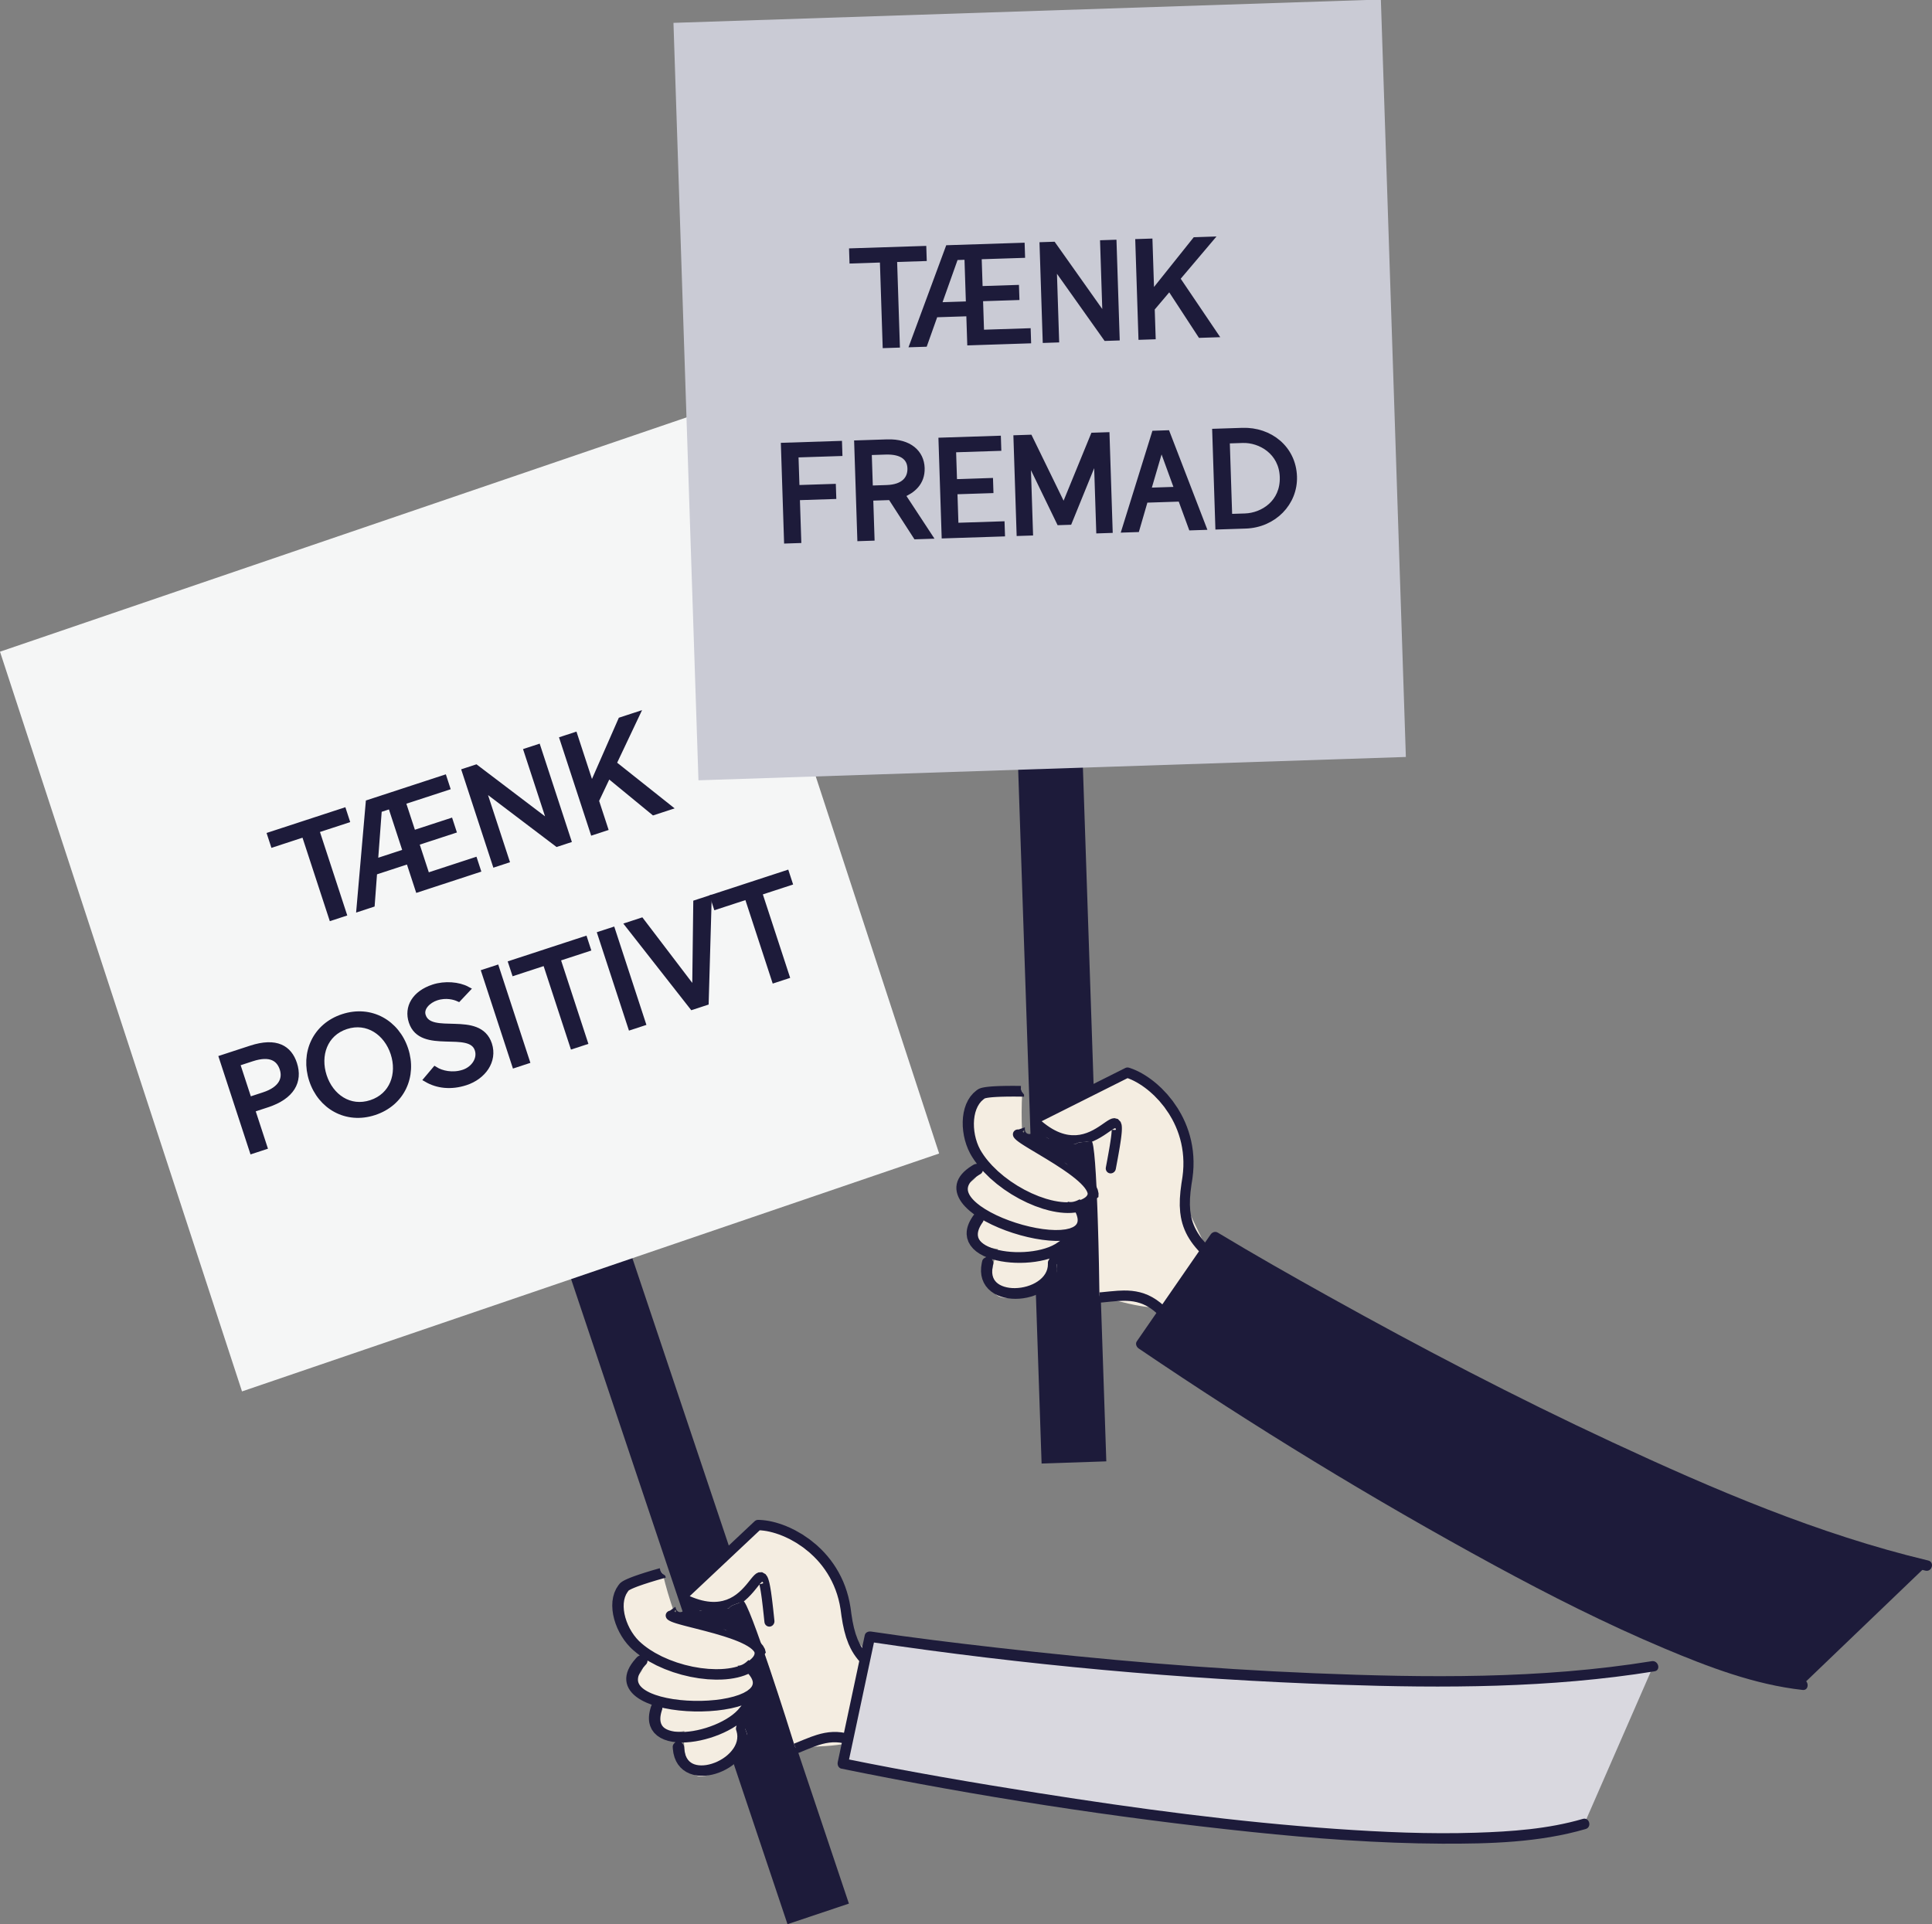 <?xml version="1.0" encoding="utf-8"?>
<!-- Generator: Adobe Illustrator 16.0.4, SVG Export Plug-In . SVG Version: 6.00 Build 0)  -->
<!DOCTYPE svg PUBLIC "-//W3C//DTD SVG 1.1//EN" "http://www.w3.org/Graphics/SVG/1.1/DTD/svg11.dtd">
<svg version="1.1" id="Layer_1" xmlns="http://www.w3.org/2000/svg" xmlns:xlink="http://www.w3.org/1999/xlink" x="0px" y="0px"
	 width="738.936px" height="736.051px" viewBox="0 0 738.936 736.051" enable-background="new 0 0 738.936 736.051"
	 xml:space="preserve">
<rect x="0" y="0" width="738.936" height="736.051" fill="#808080" stroke="none"/>
<g>
	<path fill="#1D1B3A" d="M324.684,728.176l-23.484,7.875L196.067,422.625l23.479-7.877L324.684,728.176z"/>
	<polygon fill="#F5F6F6" points="359.193,441.245 92.563,532.251 0,249.291 266.622,158.286 	"/>
	<g>
		<path fill="#F4EDE1" d="M289.138,632.568c0-0.002,0-0.006,0-0.006c-0.645-1.821-1.173-3.621-1.388-5.354
			c-0.018-0.139-0.008-0.275,0.019-0.401c-0.583-0.345-1.05-0.56-1.208-0.439c-1.377,1.03-3.813-1.746-5.48-1.292
			c-1.371,0.375-2.464-1.032-3.74-1.644c-0.988-0.471-8.197-2.06-11.125-3.974c-0.215-0.015-0.436-0.021-0.65-0.053
			c-0.018,0.002-0.039-0.008-0.061-0.007c-1.01-0.048-1.963-0.312-2.893-0.665c-0.164-0.047-0.322-0.101-0.484-0.149
			c-0.558-0.103-1.117-0.22-1.662-0.384c-0.149,0.908-1.73,1.133-2.127,0.021c-0.143-0.4-0.28-0.803-0.419-1.205
			c-0.081-0.123-0.13-0.264-0.149-0.422c-1.668-4.824-3.124-9.619-4.264-14.588c-0.4-0.377-0.732-0.812-0.935-1.33
			c-5.728,1.843-10.818,4.68-13.354,9.057c-7.85,13.547,15.479,22.191,3.604,32.459c-4.468,3.863,11.299,6.145,9.893,10.533
			c-3.977,12.398,9.028,9.463,9.028,9.463s-1.173,11.539,3.512,16.273c4.69,4.73,18.716-7.915,18.716-7.915s0.107-0.017,0.262-0.034
			c0.373-1,0.758-1.993,1.13-2.99c0.159-1.291,0.354-2.563,0.468-3.842c-0.162-0.623-0.366-1.243-0.619-1.85
			c-0.057-0.142-0.1-0.276-0.148-0.412c-0.477-0.268-0.955-0.533-1.43-0.798c-0.76-0.02-1.38-0.929-0.912-1.611
			c0.4-0.588,0.823-1.155,1.241-1.729c0.026-0.086,0.045-0.172,0.099-0.258c0.697-1.098,0.969-1.494,1.475-2.107
			c0.449-0.853,0.717-1.725,0.817-2.676c-0.204-0.248-0.313-0.584-0.235-0.955c0.093-0.463,0.189-0.93,0.287-1.394
			c0.148-0.71,0.748-0.872,1.27-0.696c1.111-1.783,1.506-3.832,1.677-5.977c-0.538-1.568-1.521-3.482-1.146-4.977
			c0.17-0.676,0.713-1.526,1.312-2.434C289.392,634.727,289.262,633.646,289.138,632.568z"/>
		<path fill="#F4EDE1" d="M292.686,584.708c-5.251-1.796-14.596,10.734-14.596,10.734s-0.768,1.819-3.924,1.925
			c-4.465,4.588-10.141,9.132-12.062,15.022c0.414,0.299,0.689,0.532,1.106,0.966c0.071,0.074,0.112,0.155,0.159,0.234
			c1.303,0.991,2.904,1.771,4.274,2.467c0.222,0.029,0.442,0.066,0.667,0.096c3.525-0.602,8.924-0.707,10.428-0.918
			c0.336-0.446,0.771-0.817,1.301-1.067c0.642-0.302,1.297-0.563,1.979-0.759c0.011-0.003,2.121-1.017,2.134-1.02
			c2.037-1.151,18.847,52.348,18.934,52.743c0.142,0.433,0.274,0.866,0.41,1.298c0.175,0.51,0.353,1.019,0.501,1.535
			c0.01,0.015,0.023,0.029,0.03,0.049c0.087,0.173,0.156,0.35,0.237,0.524c2.719-0.187,5.584-0.347,8.518-0.462
			c15.295-0.6,17.673-3.746,17.673-3.746l11.789-20.692l-18.295-20.084C323.758,589.4,297.938,586.5,292.686,584.708z"/>
		<path fill="#1D1B3A" d="M335.955,669.465l-0.51-0.397l-1.033-0.78l-1.52-1.068l-1.965-1.236l-1.914-1.037l-1.854-0.839
			l-1.806-0.651l-1.764-0.475l-1.716-0.308l-1.675-0.149l-1.638-0.006l-1.593,0.124l-1.561,0.239l-1.521,0.336l-1.482,0.42
			l-2.166,0.733l-2.859,1.121l-2.877,1.183l-0.818,0.312c0.105,0.327,0.217,0.651,0.312,0.979c0.01,0.015,0.023,0.029,0.03,0.049
			c0.433,0.869,0.777,1.744,1.073,2.633l0.766-0.291l2.809-1.156l2.691-1.062l1.971-0.674l1.285-0.368l1.276-0.29l1.282-0.208
			l1.287-0.113l1.318-0.009l1.355,0.106l1.406,0.238l1.465,0.377l1.538,0.547l1.617,0.718l1.705,0.913l1.808,1.132l1.422,0.994
			l0.98,0.739l0.512,0.402c0.393,0.31,0.889,0.445,1.387,0.381c0.518-0.07,0.982-0.345,1.304-0.777
			c0.153-0.201,0.266-0.43,0.336-0.676C336.838,670.781,336.58,669.955,335.955,669.465z"/>
		<path fill="#1D1B3A" d="M354.49,644.165l-1.09-0.32l-2.08-0.63l-1.965-0.628l-1.86-0.633l-1.753-0.638l-1.658-0.645l-1.56-0.649
			l-1.466-0.659l-1.372-0.669l-1.281-0.679l-1.196-0.689l-1.115-0.704l-1.033-0.716l-0.961-0.736l-0.887-0.752l-0.814-0.767
			l-0.756-0.79l-0.689-0.809l-0.643-0.834l-0.584-0.863l-0.541-0.894l-0.498-0.933l-0.678-1.492l-0.771-2.123l-0.635-2.285
			l-0.53-2.5l-0.438-2.727l-0.191-1.434l-0.146-1.039l-0.38-2.129l-0.479-2.083l-0.575-2.008l-0.661-1.937l-0.746-1.861l-0.83-1.787
			l-0.896-1.715l-0.971-1.637l-1.026-1.568l-1.085-1.492l-1.14-1.42l-1.183-1.342l-1.227-1.277l-1.883-1.76l-2.619-2.109
			l-2.711-1.85l-2.748-1.575l-2.079-1.018l-1.386-0.591l-1.35-0.521l-1.338-0.454l-1.313-0.392l-1.29-0.327l-1.26-0.263
			l-1.228-0.196l-1.19-0.138l-1.153-0.072l-0.599-0.012c-0.496-0.01-0.978,0.179-1.346,0.531l-14.943,14.054l-0.193-0.109
			c-0.031-0.021-0.07-0.025-0.106-0.043c-1.914,2.92-4.221,5.507-6.565,8.087c-0.779,0.857-1.641,1.248-2.489,1.332
			c-0.093,0.32-0.246,0.607-0.448,0.873c-0.135,0.174-0.299,0.31-0.479,0.398c-0.124,0.189-0.234,0.352-0.335,0.498
			c-0.4,0.594-0.77,1.189-1.093,1.852c-0.219,0.388-0.545,0.522-0.869,0.519c-0.279,0.366-0.66,0.435-1.008,0.32
			c0.004,0.089,0.001,0.181,0.014,0.267c0.331,0.805,0.673,1.605,1.051,2.391c0.037,0.031,0.078,0.047,0.109,0.086
			c0.529,0.621,1.136,1.146,1.825,1.577c0.733,0.52,0.544,1.704-0.164,1.966c-0.285,0.427-0.817,0.662-1.353,0.301
			c-0.043-0.029-0.088-0.057-0.131-0.088c-1.255,0.967-2.734,0.508-3.104-1.551c0-0.009-0.002-0.018-0.005-0.025l-2.05,1.477
			c-0.52,0.09-0.971,0.354-1.271,0.738c-0.152,0.193-0.26,0.408-0.326,0.639c-0.218,0.783,0.125,1.653,0.847,2.156l0.478,0.306
			l0.752,0.37l0.863,0.333l0.997,0.333l1.14,0.337l1.271,0.351l1.393,0.369l3.898,0.992l3.414,0.879l3.527,0.957l3.505,1.039
			l2.522,0.835l1.583,0.574l1.489,0.591l1.368,0.607l1.229,0.607l1.062,0.605l0.877,0.582l0.671,0.537l0.462,0.451l0.285,0.339
			l0.207,0.313l0.117,0.34l-0.093,0.617l-0.224,0.485l-0.218,0.334l-0.296,0.366l-0.381,0.396l-0.463,0.418l-0.382,0.305
			l-0.282-0.187c-1.192,1.161-2.61,2.198-4.186,2.174l0.18,0.217l-1.387,0.369l-1.178,0.249l-1.234,0.193l-1.289,0.144l-1.312,0.096
			l-2.058,0.043l-2.885-0.119l-2.978-0.32l-3.025-0.516l-3.031-0.71l-2.996-0.896l-2.922-1.07l-2.808-1.234l-2.671-1.41
			l-1.886-1.161l-1.177-0.811l-1.115-0.842l-1.071-0.897l-0.525-0.471l-0.425-0.405l-0.956-1.037l-0.901-1.145l-0.831-1.232
			l-0.757-1.301l-0.659-1.36l-0.563-1.391l-0.457-1.41l-0.343-1.409l-0.218-1.389l-0.094-1.352l0.033-1.295l0.168-1.224l0.3-1.142
			l0.431-1.052l0.617-1.017l0.248-0.289l-0.038-0.042l0.214-0.175l0.002,0.005l0.012-0.016l0.305-0.188l0.508-0.265l0.639-0.296
			l0.759-0.319l0.859-0.339l0.952-0.349l1.586-0.553l2.363-0.767l2.568-0.781l2.707-0.777l0.884-0.24
			c-0.075-0.258-0.153-0.514-0.225-0.77c-0.989-0.558-1.773-1.455-2.028-2.594c-0.019-0.082-0.037-0.164-0.053-0.248l-0.021,0.005
			l-2.763,0.792l-2.629,0.799l-2.439,0.789l-1.676,0.582l-1.027,0.377l-0.941,0.371l-0.855,0.357l-0.766,0.352l-0.676,0.345
			l-0.588,0.349l-0.529,0.385l-0.35,0.324c-0.046,0.045-0.088,0.094-0.127,0.143l-0.422,0.528l-0.869,1.357l-0.69,1.533
			l-0.466,1.608l-0.268,1.66l-0.074,1.699l0.093,1.717l0.253,1.727l0.402,1.713l0.531,1.697l0.658,1.662l0.777,1.614l0.883,1.557
			l0.986,1.483l1.083,1.398l1.181,1.299l0.721,0.704l0.538,0.483l1.202,1.008l1.237,0.943l-0.446,0.209
			c-0.255,0.118-0.468,0.271-0.639,0.457l-0.467,0.505l-0.896,1.068l-0.788,1.075l-0.657,1.065l-0.523,1.055l-0.393,1.048
			l-0.258,1.047l-0.125,1.043l0.014,1.034l0.16,1.021l0.303,0.986l0.441,0.949l0.562,0.895l0.671,0.834l0.763,0.771l0.848,0.713
			l0.916,0.654l0.984,0.601l1.038,0.552l1.091,0.505l1.688,0.665l0.287,0.161l-0.151,0.293c-0.034,0.066-0.069,0.132-0.093,0.204
			l-0.141,0.43l-0.264,0.924l-0.208,0.917l-0.144,0.888l-0.079,0.862l-0.012,0.839l0.051,0.812l0.118,0.782l0.291,1.077l0.61,1.354
			l0.898,1.262l1.126,1.078l1.316,0.881l1.443,0.68l1.539,0.496l1.619,0.34l1.143,0.135l-0.471,0.438
			c-0.252,0.239-0.434,0.538-0.523,0.858c-0.054,0.191-0.075,0.393-0.064,0.591l0.053,0.78l0.23,1.621l0.408,1.545l0.582,1.413
			l0.752,1.277l0.921,1.132l1.069,0.971l1.203,0.799l1.293,0.618l1.361,0.44l1.4,0.277l1.422,0.123l1.434-0.016l1.43-0.141
			l1.424-0.261l1.401-0.366l1.382-0.47l1.348-0.565l1.305-0.656l1.259-0.742l1.192-0.821l1.126-0.899l1.046-0.977l0.364-0.399
			l0.911,0.179c0.816-1.203,1.67-2.379,2.541-3.543c0.002-0.018,0.008-0.036,0.014-0.056l-0.995-0.135l0.315-0.649l0.463-1.313
			l0.289-1.321c-0.123-1.464-0.447-2.918-1.031-4.318c-0.307-0.741-0.477-1.47-0.484-2.177c-0.344-0.192-0.738-0.312-1.152-0.317
			l-0.812-0.012l1.511-1.245l1.162-1.122l1.021-1.181l0.66-0.95c-0.557-0.964-0.765-2.111-0.368-3.191
			c0.354-0.961,0.65-1.57,1.36-2.324c0.392-0.413,0.972-0.779,1.563-1.021c-0.188-1.681,0.612-3.059,1.801-3.888
			c-1.012-0.805-1.688-2.025-1.622-3.381c-0.001-0.016-0.001-0.033-0.003-0.049c-0.098-0.195-0.191-0.395-0.299-0.586
			c-1.146-2.037-0.409-4.692,1.626-5.843c0.491-0.274,1.02-0.438,1.552-0.503l-1.012-0.279l1.193-1.606l-0.361-1.374l-0.701-1.252
			l-0.94-1.109l-1.12-0.975l-1.258-0.877l-1.381-0.804l-1.479-0.747l-1.576-0.701l-1.654-0.662l-0.361-0.132
			c-0.273,0.099-0.546,0.202-0.822,0.278c-1.371,0.374-2.636,0.241-3.912-0.37c-0.795-0.379-1.491-1.17-1.9-2.063l-1.032-0.31
			l-3.642-0.986l-3.479-0.897l-1.844-0.468l0.632-0.37c0.434-0.252,0.744-0.646,0.874-1.108c0.076-0.284,0.085-0.579,0.023-0.877
			v-0.429l1.721,0.386l1.234,0.208l1.191,0.14l1.158,0.068l1.121,0.007l1.09-0.058l1.045-0.114l0.946-0.171
			c0.583-0.597,1.331-1.025,2.259-1.155c0.336-0.446,0.771-0.817,1.301-1.067c0.642-0.302,1.297-0.563,1.979-0.759
			c0.011-0.003,0.015-0.004,0.026-0.006c0.644-0.363,1.351-0.519,2.051-0.523l0.841-0.665l1.178-1.068l1.053-1.077l0.941-1.055
			l0.834-1.001l1.52-1.892l0.229,1.1l0.142,0.74l0.142,0.846l0.147,0.955l0.15,1.059l0.158,1.17l0.156,1.284l0.166,1.396
			l0.348,3.146l0.283,2.68c0.054,0.535,0.309,1.009,0.721,1.332c0.395,0.313,0.885,0.45,1.383,0.389
			c0.783-0.099,1.433-0.672,1.651-1.456c0.067-0.249,0.087-0.505,0.063-0.763l-0.463-4.352l-0.177-1.534l-0.167-1.424l-0.163-1.312
			l-0.161-1.211l-0.154-1.107l-0.16-1.012l-0.156-0.925l-0.158-0.839l-0.162-0.756l-0.173-0.692l-0.187-0.626l-0.203-0.576
			l-0.268-0.581l-0.641-0.886l-1.318-0.749l-1.363,0.065l-0.865,0.42l-0.672,0.553l-0.606,0.634l-0.605,0.716l-1.323,1.652
			l-0.747,0.901l-0.814,0.915l-0.882,0.914l-0.963,0.889l-1.042,0.84l-1.134,0.771l-1.229,0.678l-1.339,0.571l-1.485,0.448
			l-1.213,0.232l-0.836,0.098l-0.871,0.05l-0.913,0.003l-0.959-0.052l-1.002-0.112l-1.044-0.171l-1.092-0.238l-1.141-0.31
			l-1.189-0.386l-1.239-0.46l-1.114-0.467l26.766-25.186l0.633,0.037l1.015,0.111l1.065,0.164l1.109,0.229l1.143,0.287l1.178,0.345
			l1.201,0.406l1.221,0.469l1.219,0.52l1.859,0.893l2.501,1.426l2.468,1.666l2.417,1.935l1.741,1.616l1.113,1.151l1.074,1.21
			l1.028,1.277l0.979,1.34l0.931,1.406l0.874,1.47l0.807,1.536l0.747,1.604l0.677,1.67l0.604,1.738l0.521,1.807l0.44,1.879
			l0.354,1.979l0.147,1.053l0.206,1.538l0.481,2.922l0.593,2.748l0.73,2.589l0.894,2.414l0.788,1.704l0.599,1.108l0.654,1.071
			l0.714,1.031l0.773,1.002l0.832,0.964l0.898,0.928l0.963,0.896l1.029,0.864l1.096,0.832l1.17,0.807l1.237,0.779l1.317,0.752
			l1.393,0.738l1.472,0.713l1.56,0.699l1.641,0.684l1.732,0.672l1.823,0.66l1.923,0.652l2.019,0.646l2.116,0.643l1.09,0.315
			c0.488,0.142,1.008,0.079,1.457-0.179c0.452-0.258,0.788-0.686,0.938-1.196l0.004-0.023
			C356.072,645.541,355.494,644.455,354.49,644.165z M258.439,616.73l-0.488-0.273l0.27-0.533l0.126,0.06l0.21,0.106L258.439,616.73
			z M281.531,660.784c-0.091,0.345-0.082,0.689,0.023,1.011l0.148,0.433l0.226,0.979l0.083,0.96l-0.051,0.952l-0.178,0.948
			l-0.303,0.929l-0.422,0.921l-0.537,0.895l-0.341,0.458c-0.116,0.112-0.217,0.249-0.347,0.459l-0.687,0.772l-0.819,0.783
			l-0.893,0.727l-0.957,0.673l-1.007,0.604l-1.042,0.535l-1.07,0.456l-1.074,0.38l-1.074,0.294l-1.057,0.21l-1.021,0.115
			l-0.975,0.031l-0.918-0.056l-0.85-0.135l-0.771-0.215l-0.71-0.294l-0.646-0.379l-0.594-0.477l-0.543-0.602l-0.483-0.745
			l-0.409-0.911l-0.318-1.09l-0.203-1.326l-0.053-0.802c-0.029-0.449-0.225-0.879-0.567-1.243l-0.458-0.484l1.754-0.045l1.802-0.154
			l1.829-0.252l1.838-0.346l1.84-0.438l1.827-0.518l1.81-0.602l1.769-0.672l1.726-0.746l1.658-0.816l1.593-0.879l1.64-1.027
			L281.531,660.784z M282.205,654.111l-0.937,0.918l-1.073,0.898l-1.199,0.865l-1.309,0.828l-1.402,0.779l-1.48,0.736l-1.543,0.671
			l-1.593,0.61l-1.622,0.545l-1.637,0.467l-1.638,0.394l-1.617,0.312l-1.583,0.225l-1.533,0.138l-1.457,0.046l-1.369-0.041
			l-1.258-0.129l-1.13-0.212l-0.981-0.285l-0.834-0.345l-0.689-0.393l-0.569-0.455l-0.471-0.547l-0.388-0.723l-0.195-0.654
			l-0.084-0.462l-0.045-0.513l-0.002-0.562l0.047-0.613l0.1-0.664l0.154-0.705l0.226-0.799l0.168-0.511
			c0.03-0.114,0.046-0.227,0.058-0.342l0.033-0.347l0.733,0.178l2.741,0.504l2.838,0.375l2.9,0.251l2.932,0.126l2.937,0.002
			l2.904-0.115l2.845-0.236l2.748-0.354l2.631-0.474l2.473-0.599l1.605-0.499L282.205,654.111z M287.64,642.407l0.173,0.485
			l0.098,0.44l0.027,0.411l-0.035,0.4l-0.106,0.404l-0.177,0.4l-0.23,0.381l-0.537,0.619l-1.077,0.856l-1.421,0.802l-1.724,0.729
			l-1.99,0.643l-2.209,0.543l-2.386,0.441l-2.534,0.331l-2.633,0.222l-2.702,0.113l-2.733-0.002l-2.718-0.111l-2.674-0.222
			l-2.584-0.336l-2.461-0.444l-2.293-0.545l-2.115-0.654l-1.434-0.557l-0.854-0.388l-0.777-0.405l-0.703-0.414l-0.617-0.424
			l-0.535-0.428l-0.452-0.427l-0.378-0.431l-0.301-0.432l-0.236-0.439l-0.174-0.459l-0.113-0.492l-0.035-0.538l0.04-0.595
			l0.132-0.631l0.255-0.726l0.362-0.763l0.491-0.824l0.625-0.87l0.782-0.942l0.476-0.514c0.192-0.21,0.329-0.455,0.407-0.729
			c0.021-0.081,0.037-0.162,0.049-0.244l0.062-0.453l0.523,0.323l2.943,1.568l3.107,1.382l3.211,1.188l3.281,0.988l3.311,0.786
			l3.309,0.576l3.273,0.365l3.205,0.144l2.358-0.04l1.546-0.104l1.48-0.16l1.443-0.227l1.396-0.283l1.352-0.354l1.294-0.42
			l1.321-0.529l0.199-0.095l0.248,0.272l0.369,0.478l0.154,0.214l0.375,0.603L287.64,642.407z M291.305,605.203l0.252-0.166
			l0.387,0.448l-0.201,0.225l-1.252,0.308L291.305,605.203z"/>
	</g>
	<g>
		<path fill="#D9D8DF" d="M605.934,697.711c-69.441,20.637-283.585-23.094-283.585-23.094l10.34-48.562
			c0,0,192.616,28.869,299.585,11.33"/>
		<g>
			<path fill="#1D1B3A" d="M605.399,695.772c-13.257,3.878-27.265,4.853-41.004,5.292c-17.766,0.569-35.572-0.22-53.295-1.453
				c-38.105-2.652-76.041-7.746-113.758-13.7c-24.891-3.931-49.766-8.193-74.46-13.232c0.468,0.824,0.937,1.648,1.404,2.473
				c3.446-16.188,6.894-32.375,10.34-48.562c-0.824,0.468-1.648,0.937-2.473,1.404c59.484,8.903,119.814,14.38,179.909,16.438
				c40.168,1.376,80.97,1.337,120.744-5.108c2.555-0.414,1.467-4.288-1.068-3.877c-42.535,6.893-86.295,6.362-129.219,4.606
				c-40.594-1.661-81.115-5.189-121.476-9.8c-15.963-1.823-31.931-3.758-47.822-6.137c-1.03-0.154-2.225,0.241-2.473,1.404
				c-3.446,16.188-6.894,32.375-10.34,48.562c-0.216,1.014,0.285,2.244,1.404,2.473c51.794,10.568,104.303,18.733,156.87,24.222
				c24.156,2.521,48.439,4.367,72.738,4.475c18.275,0.081,37.38-0.436,55.045-5.603
				C608.951,698.923,607.894,695.043,605.399,695.772L605.399,695.772z"/>
		</g>
	</g>
	<g>
		<path fill="#1D1B3A" stroke="#1D1B3A" stroke-width="2.269" stroke-miterlimit="10" d="M104.54,322.9l-1.155-3.539l27.979-9.152
			l1.155,3.538l-11.575,3.786l10.448,31.934l-4.521,1.478l-10.445-31.933L104.54,322.9z"/>
		<path fill="#1D1B3A" stroke="#1D1B3A" stroke-width="2.269" stroke-miterlimit="10" d="M159.924,340.13l-3.55-10.854
			l-13.256,4.336l-0.917,12.315l-4.721,1.547l3.525-40.419l28.791-9.424l1.156,3.541l-16.959,5.546l3.967,12.113l14.215-4.65
			l1.156,3.538l-14.215,4.65l4.168,12.742l18.229-5.963l1.158,3.54L159.924,340.13z M143.416,329.706l11.832-3.869l-5.771-17.639
			l-4.571,1.496L143.416,329.706z"/>
		<path fill="#1D1B3A" stroke="#1D1B3A" stroke-width="2.269" stroke-miterlimit="10" d="M177.814,295.012l4.213-1.381
			l28.645,21.745l-9.197-28.106l4.213-1.38l11.608,35.467l-4.214,1.383l-28.629-21.693l9.181,28.056l-4.214,1.378L177.814,295.012z"
			/>
		<path fill="#1D1B3A" stroke="#1D1B3A" stroke-width="2.269" stroke-miterlimit="10" d="M234.638,292.082l21.039,16.722
			l-5.688,1.859l-17.369-14.271l-4.688,9.9l3.425,10.468l-4.52,1.477l-11.605-35.469l4.521-1.479l6.503,19.868l11.268-25.683
			l5.889-1.927L234.638,292.082z"/>
		<path fill="#1D1B3A" stroke="#1D1B3A" stroke-width="2.269" stroke-miterlimit="10" d="M96.383,424.389l4.676,14.294
			l-4.518,1.479l-11.605-35.47l11.018-3.605c9.799-3.205,14.611-0.006,16.529,5.854c2.172,6.642-0.867,12.465-10.361,15.569
			L96.383,424.389z M95.21,420.803l5.735-1.878c6.805-2.225,8.399-6.288,7.148-10.115c-1.237-3.78-4.482-6.313-11.746-3.937
			l-5.736,1.876L95.21,420.803z"/>
		<path fill="#1D1B3A" stroke="#1D1B3A" stroke-width="2.269" stroke-miterlimit="10" d="M143.106,425.464
			c-10.614,3.471-20.456-2.213-23.769-12.341c-3.332-10.176,1.23-20.626,11.844-24.1c10.662-3.489,20.521,2.244,23.854,12.421
			C158.346,411.572,153.768,421.974,143.106,425.464z M132.339,392.562c-8.274,2.706-11.069,11.185-8.483,19.084
			c2.587,7.896,9.815,12.988,18.094,10.28c8.275-2.709,11.146-11.104,8.562-19.002C147.93,395.024,140.617,389.852,132.339,392.562z
			"/>
		<path fill="#1D1B3A" stroke="#1D1B3A" stroke-width="2.269" stroke-miterlimit="10" d="M178.084,414.019
			c-5.635,1.843-10.803,1.172-14.824-1.159l3.117-3.7c2.411,1.518,6.674,2.535,10.939,1.139c3.811-1.243,6.611-5.057,5.373-8.837
			c-2.773-8.479-21.473,0.857-25.23-10.629c-1.793-5.474,1.137-10.777,8.35-13.138c4.315-1.411,9.568-0.984,12.846,0.785
			l-3.297,3.496c-1.451-0.655-4.693-1.635-8.498-0.387c-3.05,0.998-6.167,3.844-5.137,6.989c2.809,8.576,21.426-1,25.326,10.92
			C189.11,405.799,184.786,411.825,178.084,414.019z"/>
		<path fill="#1D1B3A" stroke="#1D1B3A" stroke-width="2.269" stroke-miterlimit="10" d="M201.431,405.844l-4.517,1.479
			l-11.606-35.47l4.519-1.479L201.431,405.844z"/>
		<path fill="#1D1B3A" stroke="#1D1B3A" stroke-width="2.269" stroke-miterlimit="10" d="M196.773,372.017l-1.16-3.537
			l27.977-9.154l1.154,3.538l-11.571,3.787l10.445,31.933l-4.516,1.479l-10.452-31.934L196.773,372.017z"/>
		<path fill="#1D1B3A" stroke="#1D1B3A" stroke-width="2.269" stroke-miterlimit="10" d="M245.805,391.326l-4.52,1.479
			l-11.603-35.474l4.519-1.477L245.805,391.326z"/>
		<path fill="#1D1B3A" stroke="#1D1B3A" stroke-width="2.269" stroke-miterlimit="10" d="M269.922,383.436l-5.129,1.677
			l-24.504-31.249l4.979-1.629l20.6,27.055l0.42-33.934l4.771-1.56L269.922,383.436z"/>
		<path fill="#1D1B3A" stroke="#1D1B3A" stroke-width="2.269" stroke-miterlimit="10" d="M273.939,346.768l-1.154-3.537
			l27.975-9.151l1.156,3.536l-11.576,3.789l10.448,31.931l-4.519,1.478l-10.445-31.931L273.939,346.768z"/>
	</g>
</g>
<g>
	<g>
		<path fill="#1D1B3A" d="M423.133,559.006l-24.754,0.834l-11.145-330.4l24.754-0.837L423.133,559.006z"/>
		
			<rect x="262.096" y="4.341" transform="matrix(1 -0.033 0.033 1 -4.659 13.051)" fill="#CACBD5" width="270.562" height="289.746"/>
		<g>
			<path fill="#F4EDE1" d="M416.404,457.227c0-0.002,0.001-0.006,0.001-0.006c-0.097-1.929-0.089-3.805,0.2-5.524
				c0.023-0.139,0.071-0.266,0.133-0.379c-0.462-0.498-0.845-0.836-1.032-0.768c-1.613,0.592-3.156-2.764-4.881-2.804
				c-1.424-0.033-2.067-1.694-3.117-2.645c-0.812-0.736-7.265-4.317-9.522-6.988c-0.204-0.077-0.412-0.147-0.609-0.237
				c-0.017-0.003-0.036-0.019-0.055-0.022c-0.955-0.336-1.793-0.861-2.584-1.468c-0.141-0.09-0.279-0.187-0.418-0.279
				c-0.508-0.258-1.007-0.531-1.484-0.844c-0.404,0.827-1.982,0.591-2.043-0.585c-0.025-0.427-0.041-0.852-0.061-1.277
				c-0.039-0.141-0.049-0.29-0.02-0.446c-0.224-5.1-0.242-10.11,0.082-15.197c-0.273-0.475-0.467-0.988-0.514-1.543
				c-6.014,0.129-11.703,1.393-15.387,4.861c-11.396,10.738,8.488,25.689-5.826,32.135c-5.387,2.427,9.07,9.117,6.466,12.922
				c-7.353,10.743,5.948,11.647,5.948,11.647s-4.424,10.725-1.285,16.6c3.143,5.873,20.197-2.234,20.197-2.234
				s0.106,0.016,0.26,0.041c0.643-0.852,1.295-1.693,1.937-2.541c0.522-1.192,1.071-2.356,1.548-3.549
				c0.023-0.643,0.005-1.295-0.064-1.949c-0.015-0.15-0.018-0.294-0.024-0.438c-0.382-0.392-0.763-0.78-1.146-1.172
				c-0.721-0.235-1.055-1.285-0.411-1.806c0.553-0.445,1.12-0.871,1.685-1.301c0.049-0.076,0.092-0.152,0.169-0.219
				c0.983-0.852,1.354-1.156,2.015-1.6c0.674-0.688,1.178-1.447,1.548-2.33c-0.125-0.295-0.135-0.648,0.044-0.981
				c0.226-0.419,0.452-0.836,0.676-1.253c0.346-0.639,0.966-0.624,1.418-0.306c1.574-1.391,2.537-3.242,3.316-5.247
				c-0.068-1.656-0.463-3.771,0.323-5.097c0.357-0.6,1.12-1.258,1.952-1.956C416.029,459.369,416.213,458.297,416.404,457.227z"/>
			<path fill="#F4EDE1" d="M433.486,412.378c-4.52-3.22-17.057,6.115-17.057,6.115s-1.253,1.523-4.311,0.723
				c-5.59,3.12-12.327,5.852-15.854,10.945c0.311,0.405,0.508,0.708,0.785,1.243c0.049,0.092,0.062,0.181,0.082,0.271
				c0.968,1.322,2.28,2.524,3.395,3.585c0.203,0.092,0.404,0.191,0.609,0.281c3.551,0.434,8.755,1.876,10.256,2.104
				c0.451-0.333,0.974-0.563,1.555-0.651c0.699-0.106,1.402-0.169,2.111-0.161c0.01-0.001,2.324-0.368,2.336-0.368
				c2.279-0.52,3.096,55.552,3.064,55.955c0.012,0.455,0.018,0.909,0.023,1.362c0.021,0.537,0.044,1.076,0.04,1.614
				c0.006,0.017,0.013,0.034,0.015,0.055c0.033,0.191,0.049,0.38,0.076,0.57c2.658,0.599,5.453,1.265,8.297,1.992
				c14.828,3.799,18.007,1.463,18.007,1.463l17.21-16.458l-11.787-24.477C461.92,425.76,438.006,415.598,433.486,412.378z"/>
			<path fill="#1D1B3A" d="M450.719,505.969l-0.375-0.527l-0.768-1.043l-1.15-1.457l-1.529-1.746l-1.537-1.541l-1.538-1.335
				l-1.546-1.14l-1.55-0.96l-1.558-0.785l-1.563-0.622l-1.565-0.475l-1.564-0.335l-1.562-0.218l-1.553-0.112l-1.543-0.022
				l-2.285,0.084l-3.064,0.258l-3.092,0.31l-0.871,0.066c0.004,0.343,0.021,0.685,0.019,1.027c0.006,0.017,0.013,0.034,0.015,0.055
				c0.166,0.958,0.246,1.895,0.275,2.831l0.816-0.062l3.023-0.303l2.883-0.248l2.081-0.084l1.336,0.018l1.306,0.084l1.287,0.168
				l1.269,0.26l1.265,0.368l1.268,0.489l1.28,0.629l1.295,0.782l1.319,0.962l1.344,1.151l1.373,1.362l1.409,1.602l1.077,1.359
				l0.728,0.988l0.377,0.532c0.288,0.41,0.724,0.68,1.22,0.761c0.516,0.082,1.041-0.049,1.471-0.371
				c0.205-0.15,0.379-0.338,0.516-0.553C451.189,507.482,451.178,506.616,450.719,505.969z"/>
			<path fill="#1D1B3A" d="M475.713,487.023l-0.954-0.619l-1.813-1.197l-1.703-1.164l-1.599-1.139l-1.501-1.111l-1.405-1.091
				l-1.308-1.068l-1.213-1.05l-1.124-1.033l-1.034-1.018l-0.951-1.004l-0.865-0.992l-0.789-0.983l-0.708-0.978l-0.635-0.975
				l-0.562-0.969l-0.498-0.971l-0.432-0.973l-0.375-0.983l-0.314-0.995l-0.262-1.011l-0.21-1.035l-0.227-1.625l-0.13-2.255
				l0.046-2.371l0.206-2.548l0.356-2.736l0.229-1.429l0.155-1.039l0.247-2.148l0.136-2.132l0.021-2.089l-0.078-2.044l-0.185-1.999
				l-0.282-1.947l-0.37-1.899l-0.46-1.848l-0.534-1.796l-0.616-1.739l-0.684-1.687l-0.752-1.626l-0.808-1.573l-1.303-2.225
				l-1.905-2.771l-2.07-2.547l-2.182-2.297l-1.701-1.567l-1.16-0.963l-1.144-0.886l-1.153-0.816l-1.147-0.752l-1.142-0.683
				l-1.133-0.611l-1.117-0.54l-1.104-0.473l-1.083-0.398l-0.57-0.182c-0.474-0.15-0.988-0.107-1.443,0.123l-18.336,9.198
				l-0.152-0.162c-0.026-0.029-0.062-0.045-0.09-0.072c-2.672,2.251-5.621,4.071-8.604,5.873c-0.991,0.599-1.929,0.728-2.767,0.566
				c-0.18,0.278-0.409,0.512-0.678,0.707c-0.18,0.129-0.375,0.211-0.573,0.245c-0.175,0.147-0.324,0.271-0.464,0.381
				c-0.553,0.454-1.077,0.921-1.576,1.463c-0.32,0.308-0.671,0.345-0.98,0.247c-0.375,0.271-0.758,0.229-1.059,0.021
				c-0.023,0.085-0.051,0.172-0.062,0.259c0.086,0.866,0.184,1.73,0.324,2.59c0.024,0.041,0.06,0.069,0.078,0.115
				c0.33,0.746,0.764,1.422,1.299,2.033c0.554,0.707,0.033,1.787-0.718,1.837c-0.398,0.326-0.976,0.399-1.384-0.1
				c-0.032-0.04-0.066-0.08-0.1-0.12c-1.479,0.568-2.766-0.296-2.53-2.375c0.002-0.008,0.003-0.017,0.002-0.024l-2.388,0.828
				c-0.522-0.062-1.031,0.062-1.43,0.346c-0.201,0.141-0.363,0.313-0.492,0.517c-0.435,0.689-0.354,1.621,0.195,2.309l0.368,0.429
				l0.613,0.57l0.733,0.566l0.861,0.603l0.995,0.65l1.118,0.7l1.229,0.751l3.451,2.065l3.021,1.819l3.104,1.924l3.063,1.999
				l2.179,1.52l1.354,1.005l1.258,0.991l1.139,0.972l1.004,0.934l0.846,0.886l0.674,0.81l0.488,0.706l0.313,0.562l0.177,0.409
				l0.109,0.358l0.016,0.359l-0.267,0.562l-0.354,0.402l-0.304,0.26l-0.389,0.266l-0.477,0.27l-0.562,0.269l-0.453,0.184
				l-0.216-0.26c-1.476,0.771-3.133,1.359-4.636,0.886l0.108,0.258l-1.431-0.041l-1.201-0.1l-1.238-0.165l-1.275-0.229l-1.283-0.286
				l-1.986-0.546l-2.731-0.94l-2.761-1.158l-2.75-1.361l-2.703-1.546l-2.615-1.713l-2.494-1.861l-2.336-1.986l-2.158-2.113
				l-1.475-1.652l-0.896-1.112l-0.828-1.127l-0.771-1.165l-0.367-0.602l-0.292-0.511l-0.622-1.266l-0.535-1.355l-0.445-1.419
				l-0.35-1.463l-0.246-1.491l-0.143-1.494l-0.033-1.481l0.075-1.448l0.187-1.394l0.295-1.321l0.404-1.231l0.512-1.124l0.611-1.009
				l0.716-0.886l0.884-0.797l0.317-0.207l-0.023-0.051l0.253-0.106v0.005l0.018-0.011l0.346-0.093l0.562-0.109l0.696-0.1
				l0.817-0.091l0.923-0.076l1.011-0.064l1.68-0.075l2.482-0.06l2.684-0.014l2.814,0.029l0.918,0.021
				c0.003-0.267-0.002-0.534,0.006-0.8c-0.791-0.817-1.287-1.9-1.201-3.066c0.006-0.084,0.012-0.168,0.018-0.253l-0.02-0.001
				l-2.875-0.03l-2.749,0.015l-2.563,0.058l-1.77,0.079l-1.094,0.069l-1.008,0.085l-0.922,0.098l-0.835,0.118l-0.745,0.137
				l-0.664,0.166l-0.616,0.218l-0.427,0.21c-0.059,0.031-0.111,0.063-0.164,0.101l-0.555,0.386l-1.221,1.053l-1.1,1.271
				l-0.908,1.408l-0.728,1.515l-0.56,1.605l-0.4,1.674l-0.25,1.725l-0.108,1.758l0.026,1.778l0.157,1.779l0.28,1.771l0.402,1.744
				l0.521,1.704l0.639,1.647l0.758,1.584l0.49,0.882l0.379,0.617l0.861,1.309l0.918,1.257l-0.489,0.073
				c-0.276,0.039-0.524,0.126-0.742,0.255l-0.592,0.351l-1.165,0.767l-1.062,0.807l-0.932,0.833l-0.805,0.86l-0.677,0.893
				l-0.549,0.928l-0.416,0.964l-0.28,0.996l-0.139,1.023l0.007,1.032l0.151,1.035l0.284,1.017l0.404,0.993l0.511,0.957l0.607,0.926
				l0.69,0.889l0.771,0.856l0.838,0.825l0.901,0.796l1.427,1.119l0.228,0.237l-0.228,0.237c-0.051,0.054-0.104,0.107-0.147,0.169
				l-0.259,0.373l-0.516,0.808l-0.461,0.82l-0.393,0.809l-0.32,0.806l-0.253,0.798l-0.183,0.794l-0.111,0.784l-0.031,1.116
				l0.201,1.472l0.499,1.465l0.772,1.356l1.008,1.219l1.188,1.065l1.335,0.915l1.453,0.788l1.059,0.455l-0.576,0.286
				c-0.313,0.158-0.57,0.391-0.749,0.672c-0.106,0.169-0.184,0.355-0.229,0.549l-0.174,0.763l-0.242,1.619l-0.052,1.597l0.154,1.52
				l0.356,1.44l0.559,1.349l0.746,1.236l0.924,1.107l1.063,0.963l1.179,0.812l1.262,0.666l1.328,0.524l1.379,0.395l1.41,0.273
				l1.438,0.158l1.449,0.049l1.458-0.055l1.453-0.156l1.438-0.256l1.416-0.352l1.378-0.446l1.337-0.54l1.281-0.637l0.463-0.279
				l0.821,0.432c1.126-0.918,2.282-1.802,3.449-2.666c0.007-0.018,0.019-0.034,0.026-0.051l-0.913-0.414l0.489-0.532l0.819-1.127
				l0.655-1.184c0.3-1.438,0.404-2.923,0.246-4.433c-0.082-0.797-0.037-1.545,0.156-2.225c-0.272-0.283-0.617-0.509-1.012-0.634
				l-0.776-0.242l1.804-0.761l1.436-0.742l1.315-0.841l0.904-0.723c-0.261-1.081-0.13-2.242,0.559-3.163
				c0.614-0.82,1.074-1.318,1.97-1.838c0.492-0.284,1.154-0.469,1.787-0.531c0.303-1.665,1.464-2.756,2.84-3.21
				c-0.74-1.062-1.037-2.425-0.589-3.705c0.004-0.015,0.007-0.03,0.012-0.047c-0.04-0.214-0.071-0.432-0.118-0.646
				c-0.518-2.279,0.948-4.613,3.229-5.133c0.548-0.124,1.101-0.129,1.628-0.04l-0.889-0.557l1.604-1.199l0.045-1.419l-0.312-1.4
				l-0.587-1.332l-0.794-1.255l-0.954-1.2l-1.09-1.163l-1.205-1.139l-1.311-1.121l-1.396-1.109l-0.31-0.229
				c-0.29,0.015-0.581,0.037-0.865,0.03c-1.424-0.032-2.597-0.521-3.646-1.471c-0.651-0.592-1.094-1.55-1.229-2.523l-0.902-0.59
				l-3.205-1.987l-3.077-1.854l-1.634-0.975l0.711-0.174c0.488-0.118,0.898-0.407,1.154-0.813c0.154-0.25,0.247-0.53,0.273-0.834
				l0.122-0.41l1.54,0.863l1.123,0.55l1.104,0.475l1.088,0.396l1.074,0.327l1.058,0.258l1.035,0.189l0.958,0.105
				c0.729-0.406,1.567-0.603,2.492-0.461c0.451-0.333,0.974-0.563,1.555-0.651c0.699-0.106,1.402-0.169,2.111-0.161
				c0.01-0.001,0.015,0,0.025,0.001c0.723-0.164,1.443-0.111,2.115,0.087l0.998-0.397l1.434-0.688l1.316-0.731l1.202-0.742
				l1.086-0.721l1.995-1.379l-0.094,1.12l-0.074,0.749l-0.105,0.853l-0.133,0.958l-0.158,1.056l-0.185,1.167l-0.214,1.274
				l-0.242,1.385l-0.564,3.115l-0.498,2.649c-0.1,0.527,0.01,1.055,0.311,1.481c0.287,0.414,0.721,0.687,1.217,0.768
				c0.779,0.129,1.562-0.233,1.995-0.923c0.138-0.22,0.231-0.459,0.279-0.713l0.8-4.303l0.271-1.52l0.246-1.411l0.219-1.305
				l0.192-1.206l0.167-1.104l0.139-1.017l0.113-0.93l0.087-0.85l0.062-0.773l0.031-0.71l0.002-0.655l-0.031-0.609l-0.089-0.634
				l-0.363-1.031l-1.046-1.094l-1.326-0.329l-0.949,0.156l-0.804,0.338l-0.76,0.433l-0.785,0.515l-1.743,1.205l-0.973,0.648
				l-1.041,0.646l-1.105,0.624l-1.178,0.577l-1.238,0.505l-1.307,0.415l-1.373,0.299l-1.445,0.165l-1.551,0.005l-1.229-0.125
				l-0.828-0.144l-0.852-0.201l-0.874-0.26l-0.903-0.323l-0.928-0.393l-0.951-0.465l-0.979-0.54l-1.005-0.622l-1.031-0.709
				l-1.055-0.795l-0.936-0.769l32.852-16.479l0.596,0.215l0.939,0.396l0.975,0.465l0.995,0.534l1.015,0.604l1.028,0.666l1.036,0.734
				l1.037,0.796l1.02,0.848l1.525,1.388l1.989,2.079l1.889,2.304l1.762,2.543l1.21,2.048l0.735,1.42l0.682,1.469l0.622,1.516
				l0.557,1.564l0.488,1.614l0.418,1.659l0.334,1.702l0.257,1.75l0.172,1.793l0.08,1.84l-0.015,1.88l-0.117,1.927l-0.225,1.995
				l-0.16,1.052l-0.241,1.533l-0.375,2.938l-0.219,2.803l-0.04,2.689l0.168,2.567l0.268,1.86l0.258,1.232l0.32,1.213l0.388,1.194
				l0.455,1.179l0.522,1.162l0.594,1.146l0.67,1.135l0.738,1.121l0.812,1.111l0.89,1.105l0.964,1.102l1.046,1.1l1.124,1.104
				l1.205,1.104l1.295,1.115l1.378,1.124l1.468,1.139l1.559,1.154l1.656,1.176l1.748,1.196l1.844,1.22l0.956,0.615
				c0.426,0.274,0.942,0.363,1.446,0.244c0.51-0.119,0.949-0.432,1.238-0.879l0.014-0.021
				C476.834,488.794,476.591,487.588,475.713,487.023z M391.514,433.273l-0.389-0.4l0.409-0.434l0.105,0.094l0.169,0.161
				L391.514,433.273z M401.049,482.092c-0.186,0.305-0.275,0.638-0.269,0.976l0.019,0.457l-0.062,1l-0.194,0.946l-0.32,0.897
				l-0.442,0.856l-0.557,0.806l-0.667,0.759l-0.769,0.705l-0.458,0.34c-0.143,0.078-0.282,0.18-0.466,0.344l-0.877,0.543
				l-1.008,0.515l-1.065,0.442l-1.11,0.371l-1.138,0.291l-1.151,0.215l-1.154,0.132l-1.141,0.058l-1.109-0.025l-1.073-0.103
				l-1.014-0.181l-0.943-0.248l-0.862-0.316l-0.773-0.371l-0.679-0.428l-0.597-0.484l-0.51-0.548l-0.434-0.626l-0.348-0.732
				l-0.25-0.852l-0.134-0.99l0.008-1.135l0.184-1.33l0.179-0.781c0.101-0.44,0.037-0.907-0.188-1.355l-0.3-0.596l1.693,0.459
				l1.771,0.367l1.824,0.281l1.861,0.195l1.889,0.106l1.898,0.025l1.904-0.058l1.888-0.14l1.866-0.222l1.822-0.307l1.775-0.388
				l1.869-0.516L401.049,482.092z M403.599,475.891l-1.159,0.612l-1.283,0.553l-1.396,0.485l-1.492,0.42l-1.566,0.348l-1.628,0.279
				l-1.671,0.203l-1.701,0.131l-1.71,0.057l-1.702-0.02l-1.68-0.092l-1.639-0.164l-1.582-0.237l-1.508-0.305l-1.411-0.373
				l-1.3-0.431l-1.168-0.484l-1.021-0.523l-0.861-0.556l-0.7-0.567l-0.548-0.574l-0.415-0.6l-0.296-0.658l-0.162-0.804l-0.003-0.683
				l0.052-0.466l0.104-0.505l0.159-0.539l0.22-0.574l0.288-0.608l0.347-0.632l0.445-0.7l0.305-0.442
				c0.064-0.101,0.112-0.203,0.155-0.312l0.13-0.323l0.651,0.382l2.485,1.268l2.613,1.168l2.706,1.07l2.774,0.958l2.809,0.844
				l2.818,0.719l2.793,0.588l2.736,0.444l2.656,0.297l2.539,0.136l1.684-0.021L403.599,475.891z M412.154,466.228l0.027,0.513
				l-0.031,0.451l-0.092,0.401l-0.148,0.375l-0.217,0.356l-0.285,0.333l-0.332,0.299l-0.688,0.439l-1.276,0.513l-1.59,0.363
				l-1.862,0.205l-2.091,0.047l-2.27-0.111l-2.414-0.26l-2.523-0.407l-2.588-0.54l-2.621-0.663l-2.618-0.782l-2.573-0.887
				l-2.498-0.976l-2.381-1.061l-2.23-1.129l-2.043-1.179l-1.84-1.23l-1.213-0.944l-0.707-0.614l-0.632-0.61l-0.552-0.599
				l-0.472-0.583l-0.389-0.562l-0.312-0.539l-0.238-0.52l-0.166-0.499l-0.103-0.488l-0.035-0.489l0.034-0.505l0.119-0.526
				l0.208-0.558l0.309-0.567l0.45-0.622l0.564-0.629l0.707-0.646l0.846-0.657l1.021-0.678l0.602-0.358
				c0.245-0.145,0.443-0.342,0.599-0.582c0.044-0.071,0.082-0.144,0.117-0.219l0.188-0.417l0.408,0.458l2.373,2.345l2.584,2.214
				l2.736,2.057l2.861,1.887l2.949,1.698l3.006,1.499l3.031,1.285l3.029,1.055l2.273,0.637l1.508,0.34l1.467,0.27l1.449,0.199
				l1.418,0.126l1.396,0.048l1.359-0.033l1.421-0.13l0.216-0.033l0.158,0.332l0.218,0.563l0.088,0.249l0.188,0.684L412.154,466.228z
				 M426.304,431.624l0.288-0.087l0.244,0.54l-0.26,0.159l-1.286-0.063L426.304,431.624z"/>
		</g>
		<g>
			<g>
				<path fill="#1D1B3A" stroke="#1D1B3A" stroke-width="2.161" stroke-miterlimit="10" d="M325.965,99.695l-0.117-3.633
					l27.38-0.885l0.117,3.625l-11.329,0.369l1.066,32.746l-4.424,0.143l-1.066-32.746L325.965,99.695z"/>
				<path fill="#1D1B3A" stroke="#1D1B3A" stroke-width="2.161" stroke-miterlimit="10" d="M371.005,131.01l-0.36-11.129
					l-12.973,0.42l-4.01,11.273l-4.62,0.148l13.628-36.854l28.174-0.914l0.115,3.627l-16.596,0.537l0.406,12.422l13.908-0.451
					l0.121,3.629l-13.913,0.451l0.425,13.068l17.84-0.578l0.117,3.625L371.005,131.01z M358.949,116.729l11.578-0.377l-0.588-18.09
					l-4.473,0.146L358.949,116.729z"/>
				<path fill="#1D1B3A" stroke="#1D1B3A" stroke-width="2.161" stroke-miterlimit="10" d="M398.688,93.699l4.126-0.135
					l19.968,28.203l-0.936-28.82l4.127-0.135l1.18,36.373l-4.122,0.135l-19.97-28.152l0.934,28.77l-4.125,0.135L398.688,93.699z"/>
				<path fill="#1D1B3A" stroke="#1D1B3A" stroke-width="2.161" stroke-miterlimit="10" d="M450.24,106.547l14.474,21.418
					l-5.565,0.182l-11.832-18.121l-6.753,7.98l0.35,10.732l-4.425,0.145l-1.18-36.375l4.42-0.143l0.664,20.373l16.729-20.938
					l5.766-0.188L450.24,106.547z"/>
				<path fill="#1D1B3A" stroke="#1D1B3A" stroke-width="2.161" stroke-miterlimit="10" d="M304.305,173.926l0.411,12.719
					l13.915-0.451l0.121,3.627l-13.917,0.451l0.536,16.398l-4.427,0.145l-1.181-36.373l21.221-0.689l0.118,3.627L304.305,173.926z"
					/>
				<path fill="#1D1B3A" stroke="#1D1B3A" stroke-width="2.161" stroke-miterlimit="10" d="M327.787,169.531l11.527-0.377
					c8.549-0.277,13.066,4.104,13.258,9.867c0.185,5.717-3.648,8.674-7.479,10.242l10.362,15.779l-5.117,0.168l-9.691-15.008
					l-7.75,0.252l0.496,15.305l-4.425,0.145L327.787,169.531z M338.688,172.805l-6.359,0.207l0.448,13.818l6.361-0.209
					c6.658-0.217,9.136-3.582,9.009-7.506C348.02,175.24,345.199,172.596,338.688,172.805z"/>
				<path fill="#1D1B3A" stroke="#1D1B3A" stroke-width="2.161" stroke-miterlimit="10" d="M361.217,204.857l-1.184-36.375
					l21.718-0.705l0.116,3.625l-17.291,0.562l0.403,12.426l13.764-0.449l0.118,3.629l-13.763,0.447l0.423,13.066l17.64-0.572
					l0.119,3.627L361.217,204.857z"/>
				<path fill="#1D1B3A" stroke="#1D1B3A" stroke-width="2.161" stroke-miterlimit="10" d="M408.951,199.676l-3.777,0.121
					l-12.104-24.977l0.941,28.971l-4.124,0.133l-1.184-36.371l5.12-0.168l13.057,26.785l11.289-27.576l5.119-0.168l1.181,36.375
					l-4.124,0.135l-0.94-28.971L408.951,199.676z"/>
				<path fill="#1D1B3A" stroke="#1D1B3A" stroke-width="2.161" stroke-miterlimit="10" d="M446.391,165.676l13.855,35.961
					l-4.623,0.152l-4.039-11.014l-13.564,0.441l-3.268,11.248l-4.62,0.152l11.442-36.781L446.391,165.676z M439.094,187.65
					l11.232-0.365l-6.17-16.91L439.094,187.65z"/>
				<path fill="#1D1B3A" stroke="#1D1B3A" stroke-width="2.161" stroke-miterlimit="10" d="M476.392,201.113l-10.486,0.34
					l-1.182-36.371l10.485-0.342c10.487-0.34,19.42,6.779,19.772,17.562C495.308,192.342,487.225,200.762,476.392,201.113z
					 M475.279,168.369l-6.018,0.193l0.948,29.119l6.013-0.193c6.757-0.221,14.656-5.199,14.335-15.041
					C490.246,172.857,482.036,168.15,475.279,168.369z"/>
			</g>
		</g>
	</g>
	<g>
		<path fill="#1D1B3A" d="M689.454,644.439c-72.038-7.646-252.913-130.341-252.913-130.341l28.215-40.855
			c0,0,166.715,100.7,272.206,125.633"/>
		<g>
			<path fill="#1D1B3A" d="M689.454,642.43c-13.699-1.514-27.053-6.082-39.873-10.945c-16.813-6.379-33.122-14.075-49.182-22.142
				c-33.953-17.055-66.836-36.247-99.192-56.14c-21.468-13.197-42.792-26.695-63.651-40.84c0.24,0.916,0.48,1.833,0.721,2.75
				c9.405-13.618,18.811-27.237,28.215-40.855c-0.916,0.24-1.833,0.48-2.75,0.721c51.723,31.229,105.581,59.582,160.54,84.635
				c36.146,16.478,73.407,31.969,112.146,41.201c2.521,0.601,3.59-3.276,1.068-3.877c-41.937-9.994-82.129-27.229-121.1-45.362
				c-36.836-17.139-72.887-35.974-108.372-55.746c-14.192-7.908-28.344-15.924-42.254-24.321c-0.991-0.599-2.136-0.17-2.75,0.721
				c-9.405,13.618-18.811,27.237-28.215,40.855c-0.653,0.945-0.132,2.173,0.721,2.75c43.924,29.786,89.442,57.628,136.069,82.957
				c21.155,11.492,42.684,22.379,64.876,31.736c16.88,7.117,34.652,13.897,52.982,15.922
				C692.029,646.734,692.002,642.711,689.454,642.43L689.454,642.43z"/>
		</g>
	</g>
</g>
</svg>
